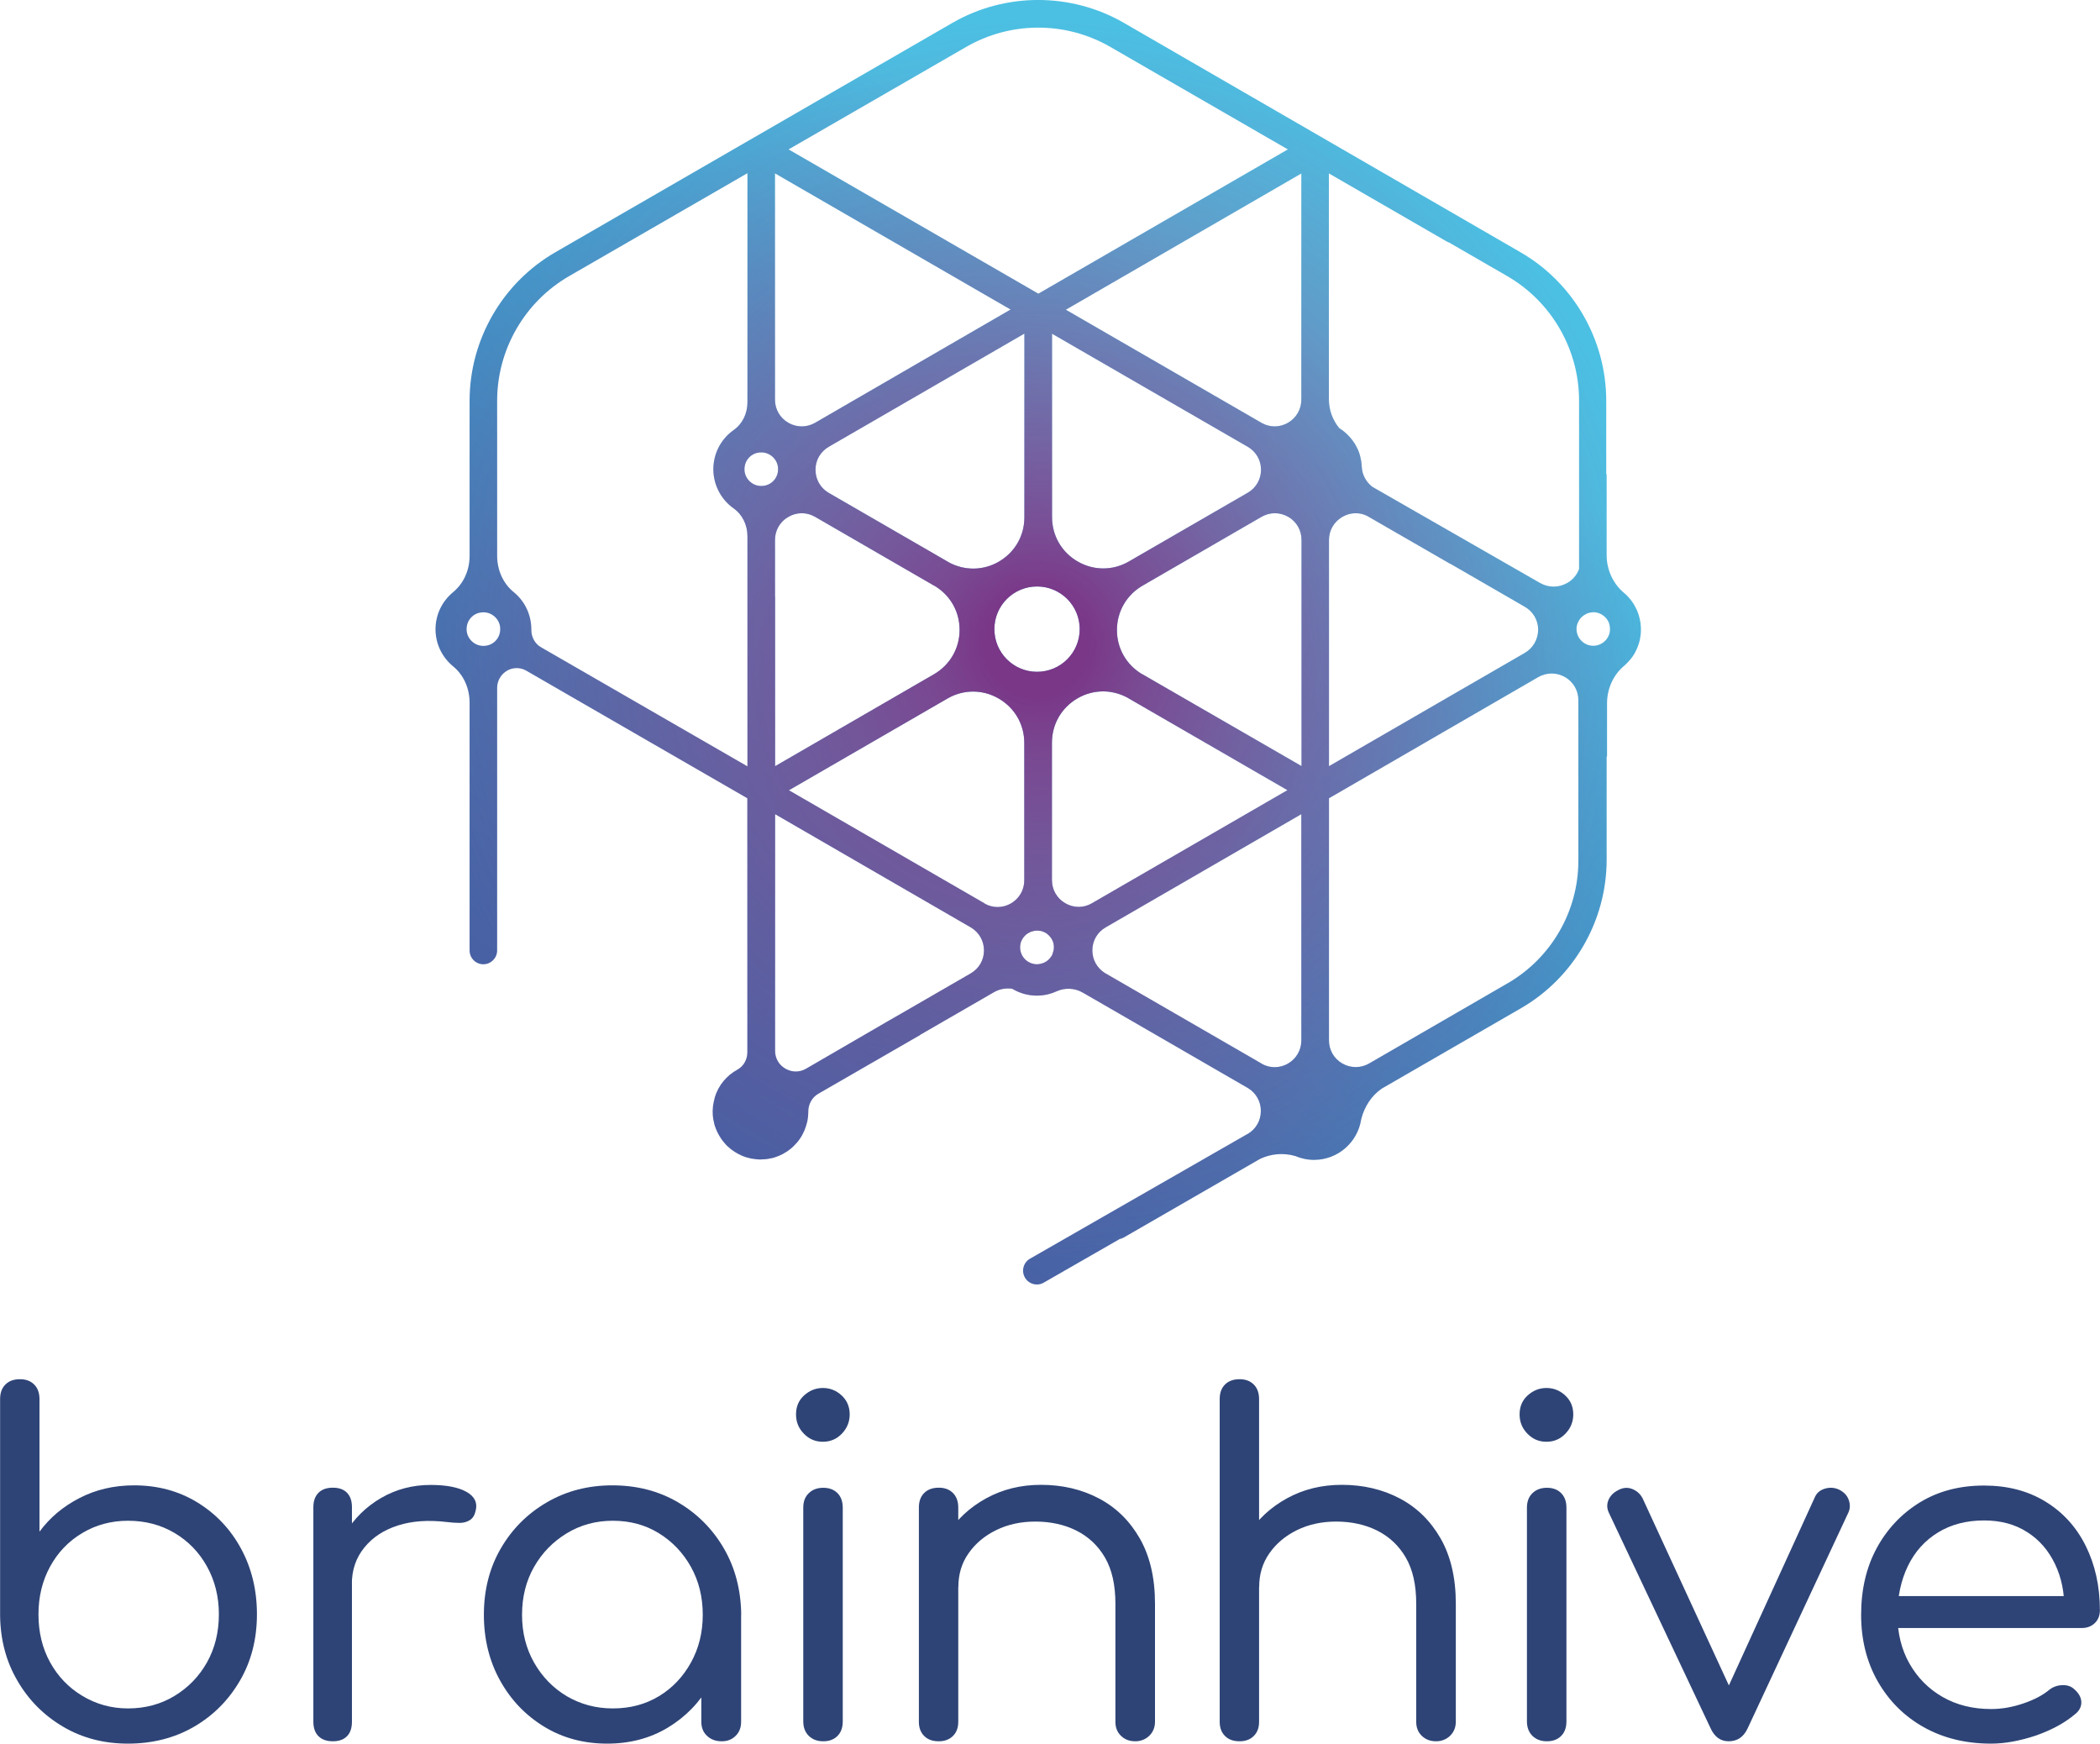 <?xml version="1.0" encoding="utf-8"?>
<!-- Generator: Adobe Illustrator 26.5.0, SVG Export Plug-In . SVG Version: 6.00 Build 0)  -->
<svg version="1.1" id="Laag_1" xmlns="http://www.w3.org/2000/svg" xmlns:xlink="http://www.w3.org/1999/xlink" x="0px" y="0px"
	 viewBox="0 0 205.8 170.86" style="enable-background:new 0 0 205.8 170.86;" xml:space="preserve">
<style type="text/css">
	.st0{fill:url(#SVGID_1_);}
	.st1{fill:url(#SVGID_00000117648497872709380310000018098747021994872253_);}
	.st2{fill:#2E4476;}
</style>
<g>
	<linearGradient id="SVGID_1_" gradientUnits="userSpaceOnUse" x1="65.7" y1="117.898" x2="123.033" y2="28.565">
		<stop  offset="0" style="stop-color:#485DA1"/>
		<stop  offset="0.121" style="stop-color:#4862A5"/>
		<stop  offset="0.306" style="stop-color:#4770AE"/>
		<stop  offset="0.53" style="stop-color:#4686BE"/>
		<stop  offset="0.784" style="stop-color:#47A4D2"/>
		<stop  offset="1" style="stop-color:#4BC0E3"/>
	</linearGradient>
	<path class="st0" d="M160.01,64.31c0.02-0.03,0.03-0.05,0.05-0.08c0.07-0.1,0.13-0.2,0.18-0.3c0.02-0.04,0.04-0.08,0.06-0.12
		c0.05-0.1,0.1-0.19,0.14-0.29c0.02-0.05,0.04-0.11,0.06-0.16c0.04-0.09,0.07-0.18,0.1-0.28c0.02-0.07,0.04-0.14,0.06-0.21
		c0.02-0.08,0.05-0.17,0.06-0.25c0.02-0.09,0.03-0.18,0.04-0.27c0.01-0.07,0.03-0.14,0.03-0.21c0.02-0.14,0.02-0.29,0.02-0.43
		c0-0.02,0-0.04,0-0.06c0,0,0,0,0,0c0,0,0,0,0,0c0-0.17-0.01-0.34-0.03-0.5c0-0.03-0.01-0.05-0.01-0.08
		c-0.02-0.14-0.04-0.28-0.07-0.41c-0.01-0.04-0.02-0.07-0.03-0.11c-0.03-0.12-0.06-0.24-0.1-0.36c-0.01-0.04-0.03-0.09-0.05-0.13
		c-0.04-0.11-0.08-0.22-0.13-0.32c-0.02-0.05-0.05-0.1-0.07-0.14c-0.05-0.1-0.1-0.19-0.15-0.29c-0.03-0.05-0.06-0.1-0.09-0.15
		c-0.06-0.09-0.12-0.18-0.18-0.26c-0.03-0.05-0.07-0.09-0.1-0.14c-0.07-0.09-0.14-0.17-0.22-0.25c-0.03-0.04-0.07-0.07-0.1-0.11
		c-0.09-0.1-0.19-0.19-0.3-0.28c-0.02-0.01-0.03-0.03-0.05-0.04c-0.79-0.67-1.33-1.58-1.56-2.6l0.01-0.04h-0.02
		c-0.07-0.33-0.11-0.68-0.11-1.03v-7.95h-0.04v-7.19c0-5.98-3.22-11.56-8.4-14.55L110.14,2.24c-5.18-2.99-11.62-2.99-16.8,0
		L54.42,24.72c-5.18,2.99-8.4,8.57-8.4,14.55v14.69h0v0.51c0,1.42-0.59,2.71-1.62,3.56c-1.09,0.9-1.72,2.22-1.72,3.63
		s0.63,2.73,1.72,3.63c1.03,0.84,1.62,2.14,1.62,3.56v0.65h0v23.64c0,0.75,0.61,1.35,1.35,1.35s1.35-0.61,1.35-1.35V69.49V67.4
		c0-0.69,0.37-1.33,0.97-1.68c0.58-0.34,1.31-0.34,1.89,0l21.66,12.5l0,15.83h0v9.07c0,0.72-0.38,1.37-0.98,1.7
		c-0.11,0.06-0.22,0.13-0.33,0.2c-0.02,0.01-0.04,0.03-0.06,0.04c-0.1,0.07-0.2,0.15-0.3,0.22c-0.01,0.01-0.03,0.02-0.04,0.03
		c-0.22,0.19-0.43,0.39-0.62,0.62c0,0,0,0-0.01,0.01c-0.09,0.11-0.17,0.22-0.25,0.33c-0.01,0.02-0.02,0.03-0.03,0.05
		c-0.08,0.12-0.16,0.25-0.23,0.38c-0.05,0.1-0.1,0.2-0.14,0.3c-0.02,0.03-0.03,0.07-0.05,0.1c-0.04,0.09-0.07,0.19-0.1,0.28
		c-0.02,0.05-0.04,0.1-0.05,0.15c-0.02,0.06-0.03,0.12-0.04,0.17c-0.05,0.19-0.09,0.39-0.12,0.59c0,0.04-0.01,0.07-0.02,0.11
		c-0.01,0.11-0.02,0.22-0.02,0.33c0,0.04-0.01,0.08-0.01,0.12c0,0.02,0,0.05,0,0.07c0,0.09,0.01,0.19,0.01,0.28
		c0,0.03,0,0.06,0,0.09c0.01,0.13,0.03,0.25,0.05,0.38c0,0.02,0,0.03,0.01,0.05c0.02,0.13,0.05,0.26,0.08,0.38
		c0,0.01,0.01,0.02,0.01,0.04c0.03,0.13,0.07,0.25,0.12,0.37c0.01,0.02,0.01,0.04,0.02,0.06c0.04,0.11,0.09,0.22,0.14,0.33
		c0.02,0.03,0.03,0.07,0.05,0.1c0.04,0.09,0.09,0.18,0.14,0.26c0.03,0.06,0.07,0.11,0.1,0.16c0.04,0.06,0.08,0.13,0.12,0.19
		c0.05,0.08,0.11,0.15,0.17,0.22c0.03,0.04,0.06,0.08,0.09,0.12c0.07,0.09,0.15,0.17,0.22,0.25c0.02,0.02,0.05,0.05,0.07,0.07
		c0.08,0.08,0.17,0.16,0.26,0.23c0.03,0.02,0.05,0.05,0.08,0.07c0.08,0.07,0.17,0.13,0.26,0.19c0.04,0.03,0.08,0.06,0.12,0.08
		c0.02,0.02,0.05,0.03,0.07,0.05c0.21,0.13,0.43,0.25,0.66,0.35c0.02,0.01,0.04,0.02,0.06,0.03c0.12,0.05,0.24,0.09,0.36,0.13
		c0.01,0,0.03,0.01,0.04,0.01c0.29,0.09,0.59,0.15,0.89,0.18c0.01,0,0.01,0,0.02,0c0.15,0.02,0.31,0.03,0.46,0.03
		c0.05,0,0.1-0.01,0.14-0.01c0.13,0,0.26-0.01,0.38-0.02c0.05-0.01,0.11-0.02,0.16-0.02c0.13-0.02,0.26-0.04,0.38-0.07
		c0.02-0.01,0.04-0.01,0.07-0.01c0.04-0.01,0.08-0.02,0.11-0.03c0.09-0.02,0.17-0.05,0.25-0.08c0.07-0.03,0.15-0.05,0.22-0.08
		c0.06-0.02,0.12-0.05,0.19-0.08c0.09-0.04,0.19-0.09,0.28-0.13c0.03-0.02,0.07-0.04,0.1-0.06c0.11-0.06,0.22-0.13,0.32-0.19
		c0.01-0.01,0.03-0.02,0.04-0.03c0.12-0.08,0.23-0.16,0.33-0.25c0.01,0,0.01-0.01,0.02-0.01c0.11-0.09,0.21-0.19,0.31-0.29
		c0.01-0.01,0.02-0.02,0.03-0.03c0.09-0.09,0.18-0.19,0.27-0.29c0.02-0.02,0.04-0.05,0.06-0.07c0.07-0.09,0.14-0.18,0.2-0.27
		c0.03-0.05,0.06-0.1,0.09-0.14c0.04-0.06,0.08-0.11,0.11-0.17c0.02-0.03,0.03-0.06,0.04-0.08c0.01-0.02,0.02-0.04,0.03-0.06
		c0.06-0.11,0.11-0.22,0.16-0.33c0.01-0.02,0.02-0.04,0.03-0.06c0.05-0.12,0.09-0.24,0.13-0.37c0.01-0.04,0.02-0.08,0.04-0.12
		c0.03-0.1,0.05-0.19,0.08-0.29c0.01-0.04,0.02-0.07,0.03-0.11c0.02-0.12,0.04-0.25,0.06-0.38c0.01-0.05,0.01-0.09,0.01-0.14
		c0.01-0.1,0.01-0.2,0.02-0.3c0-0.03,0-0.06,0-0.09c0-0.01,0-0.02,0-0.03c0-0.73,0.37-1.4,0.98-1.75l10-5.77l-0.01-0.01l7.22-4.17
		c0.55-0.32,1.18-0.43,1.8-0.34c0.68,0.41,1.46,0.65,2.3,0.67c0.03,0,0.05,0,0.08,0c0.01,0,0.02,0,0.04,0
		c0.69,0,1.33-0.15,1.92-0.42c0,0,0,0,0,0c0.83-0.37,1.78-0.33,2.56,0.12l2.67,1.54l13.47,7.79c0.02,0.01,0.05,0.02,0.07,0.04
		c0.78,0.48,1.25,1.3,1.25,2.23c0,0.94-0.48,1.79-1.3,2.26l-0.15,0.08l-21.17,12.14c-0.65,0.37-0.87,1.2-0.5,1.85
		c0.24,0.42,0.69,0.68,1.17,0.68c0.24,0,0.47-0.06,0.67-0.18l7.44-4.27c0.14-0.03,0.27-0.08,0.4-0.15l13.35-7.7
		c1.08-0.52,2.31-0.62,3.46-0.29c0.57,0.24,1.19,0.38,1.84,0.38c2.35,0,4.29-1.73,4.63-3.99c0.32-1.27,1.03-2.32,2.02-3l13.63-7.87
		c5.18-2.99,8.4-8.57,8.4-14.55V74.13h0.04v-5.22c0-1.43,0.61-2.77,1.68-3.67c0.21-0.18,0.4-0.38,0.57-0.58
		c0.01-0.01,0.02-0.02,0.03-0.04C159.86,64.52,159.94,64.41,160.01,64.31z M50.34,58.02c-1.03-0.84-1.62-2.14-1.62-3.56v-0.51V39.27
		c0-5.02,2.7-9.7,7.05-12.21l17.48-10.09l0,22.19c0,0.01,0,0.02,0,0.03v0.23c0,1.11-0.5,2.13-1.35,2.72
		c-1.25,0.88-1.99,2.31-1.99,3.84c0,1.52,0.74,2.96,1.99,3.84c0.84,0.59,1.35,1.61,1.35,2.72v0.36c0,0.01,0,0.02,0,0.03V75.1
		L53.01,63.42c-0.59-0.34-0.95-1-0.94-1.72l0-0.05C52.06,60.24,51.44,58.91,50.34,58.02z M47.38,60c0.44,0,0.84,0.17,1.16,0.48
		c0.41,0.41,0.57,0.97,0.44,1.55c-0.13,0.6-0.62,1.09-1.22,1.22h0c-0.57,0.13-1.14-0.03-1.55-0.44c-0.41-0.41-0.57-0.97-0.44-1.55
		c0.13-0.6,0.62-1.09,1.22-1.22C47.12,60.02,47.25,60,47.38,60z M103.15,93.49c-0.04,0.09-0.08,0.17-0.14,0.25
		c-0.01,0.01-0.02,0.03-0.03,0.04c-0.11,0.16-0.25,0.3-0.42,0.42c-0.01,0.01-0.02,0.01-0.03,0.02c-0.08,0.05-0.16,0.09-0.24,0.13
		c-0.01,0-0.02,0.01-0.03,0.01c-0.08,0.03-0.17,0.06-0.26,0.08c-0.03,0.01-0.06,0.01-0.09,0.02c-0.09,0.02-0.19,0.03-0.29,0.03
		c0,0,0,0,0,0c-0.11,0-0.21-0.01-0.31-0.03c-0.01,0-0.02,0-0.03-0.01c-0.1-0.02-0.19-0.05-0.29-0.09c-0.01,0-0.02-0.01-0.03-0.01
		c-0.08-0.04-0.16-0.08-0.24-0.13c-0.01-0.01-0.02-0.01-0.03-0.02c-0.43-0.3-0.72-0.79-0.72-1.36c0-0.11,0.01-0.22,0.03-0.33
		c0,0,0,0,0,0c0.02-0.1,0.05-0.2,0.09-0.3c0-0.01,0-0.01,0.01-0.02c0.04-0.09,0.09-0.18,0.14-0.26c0.01-0.01,0.01-0.02,0.02-0.02
		c0.12-0.17,0.26-0.31,0.43-0.43c0.01,0,0.01-0.01,0.02-0.01c0.08-0.05,0.17-0.1,0.26-0.14c0.01,0,0.01-0.01,0.02-0.01
		c0.08-0.04,0.17-0.06,0.27-0.08c0.03-0.01,0.06-0.01,0.08-0.02c0.09-0.02,0.19-0.03,0.29-0.03c0.11,0,0.22,0.01,0.33,0.03
		c0.01,0,0.01,0,0.02,0c0.1,0.02,0.19,0.05,0.28,0.09c0.03,0.01,0.06,0.03,0.09,0.04c0.06,0.03,0.13,0.06,0.19,0.1
		c0.03,0.02,0.05,0.04,0.08,0.06c0.31,0.24,0.54,0.58,0.63,0.97c0,0,0,0.01,0,0.01c0.02,0.11,0.03,0.21,0.03,0.33
		c0,0.11-0.01,0.22-0.03,0.32c0,0.01,0,0.01-0.01,0.02c-0.02,0.09-0.05,0.18-0.08,0.27C103.15,93.46,103.15,93.47,103.15,93.49z
		 M75.95,16.99l23.09,13.34L79.88,41.43c-0.82,0.47-1.8,0.47-2.62,0c-0.81-0.47-1.3-1.3-1.31-2.23v-8.42h0L75.95,16.99z
		 M154.63,61.01c0.04-0.09,0.09-0.18,0.14-0.26c0.01-0.01,0.01-0.02,0.02-0.03c0.11-0.16,0.25-0.3,0.42-0.42
		c0.02-0.01,0.03-0.02,0.05-0.03c0.07-0.04,0.14-0.08,0.21-0.12c0.02-0.01,0.04-0.02,0.05-0.03c0.08-0.03,0.17-0.06,0.25-0.08
		c0.04-0.01,0.08-0.01,0.12-0.02c0.05-0.01,0.1-0.01,0.15-0.02c0.03,0,0.07-0.01,0.1-0.01c0.44,0,0.84,0.17,1.16,0.48
		c0.02,0.02,0.04,0.05,0.07,0.07c0.03,0.04,0.07,0.08,0.1,0.12c0.02,0.03,0.04,0.06,0.06,0.09c0.05,0.07,0.09,0.15,0.12,0.23
		c0,0.01,0,0.01,0.01,0.02c0.04,0.09,0.06,0.17,0.08,0.27c0,0.02,0.01,0.04,0.01,0.06c0.02,0.1,0.03,0.19,0.03,0.29
		c0,0.01,0,0.03,0,0.04c0,0.1-0.01,0.2-0.03,0.3c0,0,0,0.01,0,0.01c-0.15,0.75-0.82,1.31-1.61,1.31c-0.79,0-1.45-0.56-1.61-1.31
		c0-0.01,0-0.01,0-0.02c-0.02-0.1-0.03-0.2-0.03-0.31c0-0.02,0-0.03,0-0.05c0-0.09,0.01-0.18,0.03-0.27c0-0.01,0-0.03,0.01-0.04
		C154.56,61.2,154.59,61.1,154.63,61.01C154.63,61.01,154.63,61.01,154.63,61.01z M111.99,66.09c-0.03-0.02-0.07-0.04-0.1-0.05
		c-1.52-0.92-2.43-2.51-2.43-4.3c0-1.81,0.94-3.44,2.51-4.35l11.65-6.74c0.4-0.23,0.86-0.36,1.31-0.36c0.45,0,0.9,0.12,1.31,0.35
		c0.82,0.47,1.31,1.32,1.31,2.27v22.16L111.99,66.09z M101.63,57.47c2.31,0,4.18,1.87,4.18,4.18c0,2.31-1.87,4.18-4.18,4.18
		c-2.31,0-4.18-1.87-4.18-4.18C97.45,59.34,99.32,57.47,101.63,57.47z M123.58,46.03c0,0.94-0.49,1.79-1.31,2.26l-11.64,6.73
		c-1.57,0.91-3.45,0.91-5.02,0c-1.57-0.91-2.51-2.53-2.51-4.35V32.7l19.16,11.07c0.02,0.01,0.04,0.02,0.07,0.04
		C123.11,44.29,123.58,45.11,123.58,46.03z M81.22,43.78l19.17-11.09v17.99v0.01c0,1.82-0.94,3.44-2.51,4.35
		c-1.54,0.89-3.37,0.9-4.92,0.05c-0.03-0.02-0.05-0.03-0.08-0.05l-11.64-6.73c-0.02-0.01-0.05-0.02-0.07-0.04
		c-0.78-0.48-1.25-1.3-1.25-2.23C79.91,45.1,80.4,44.26,81.22,43.78z M104.4,88.51c-0.82-0.47-1.31-1.32-1.31-2.27V72.79v-0.01
		c0-1.82,0.94-3.44,2.51-4.35c0.77-0.45,1.64-0.68,2.51-0.68c0.83,0,1.66,0.22,2.41,0.63c0.03,0.02,0.05,0.03,0.08,0.05l15.57,9
		l-19.16,11.08C106.2,88.99,105.22,88.99,104.4,88.51z M149.41,63.99l-19.17,11.09V52.92v0c0-0.95,0.49-1.79,1.31-2.27
		c0.4-0.23,0.85-0.36,1.31-0.36c0.38,0,0.76,0.09,1.11,0.26l8.15,4.7l0.01-0.01l7.3,4.22c0.82,0.47,1.31,1.32,1.31,2.26
		C150.72,62.68,150.23,63.52,149.41,63.99z M96.48,88.52L77.31,77.44l15.54-8.99c1.57-0.91,3.45-0.91,5.02,0
		c1.57,0.91,2.51,2.53,2.51,4.35v13.46v0c0,0.95-0.49,1.79-1.31,2.27c-0.8,0.46-1.75,0.47-2.55,0.03
		C96.51,88.54,96.5,88.53,96.48,88.52z M130.24,101.94V78.22l20.51-11.87c0.82-0.47,1.8-0.47,2.62,0c0.82,0.47,1.31,1.32,1.31,2.27
		v15.74c0,4.92-2.65,9.51-6.91,11.98l-13.6,7.87c-0.82,0.47-1.8,0.47-2.62,0C130.73,103.74,130.24,102.89,130.24,101.94z
		 M74.61,44.33c0.44,0,0.84,0.17,1.16,0.48c0.41,0.41,0.57,0.97,0.44,1.55c-0.13,0.6-0.62,1.09-1.22,1.22
		c-0.57,0.13-1.14-0.03-1.55-0.44c-0.41-0.41-0.57-0.97-0.44-1.55c0.13-0.6,0.62-1.09,1.22-1.22
		C74.35,44.34,74.48,44.33,74.61,44.33z M75.95,58.45L75.95,58.45l0-5.57c0.01-0.93,0.5-1.77,1.31-2.23
		c0.4-0.23,0.85-0.36,1.31-0.36c0.43,0,0.86,0.11,1.24,0.32c0.02,0.01,0.04,0.02,0.06,0.03l11.64,6.73c0.03,0.02,0.07,0.04,0.1,0.05
		c1.52,0.92,2.43,2.51,2.43,4.3c0,1.81-0.94,3.44-2.51,4.35l-15.57,9.01V58.45z M127.53,27.22v11.94c0,0.95-0.49,1.79-1.31,2.27
		c-0.8,0.46-1.75,0.47-2.55,0.03c-0.02-0.01-0.03-0.02-0.05-0.03l-19.17-11.08l23.08-13.35V27.22z M123.62,104.21l-15.35-8.87
		c-0.76-0.48-1.22-1.3-1.22-2.21c0-0.95,0.49-1.79,1.31-2.26l19.17-11.09v22.17v0c0,0.95-0.49,1.79-1.31,2.27
		c-0.8,0.46-1.74,0.47-2.55,0.03C123.66,104.23,123.64,104.22,123.62,104.21z M154.76,55.71l-0.02,0.06
		c-0.21,0.58-0.61,1.05-1.16,1.36c-0.83,0.47-1.82,0.47-2.65,0l-16.45-9.43c-0.61-0.48-0.99-1.19-1.02-1.92
		c0-0.03-0.01-0.05-0.01-0.08c-0.01-0.15-0.02-0.29-0.04-0.44c-0.01-0.04-0.01-0.08-0.02-0.12c-0.03-0.17-0.07-0.34-0.11-0.5
		c0-0.01-0.01-0.02-0.01-0.04c-0.05-0.18-0.12-0.36-0.19-0.53c-0.01-0.03-0.03-0.07-0.05-0.1c-0.06-0.12-0.12-0.25-0.19-0.36
		c-0.02-0.03-0.03-0.06-0.04-0.09c-0.02-0.03-0.04-0.07-0.08-0.11c-0.38-0.59-0.89-1.09-1.48-1.46c-0.65-0.8-1.01-1.78-1.01-2.82
		V27.22h0V16.99l11.54,6.67c0.08,0.05,0.17,0.08,0.25,0.11l5.68,3.28c4.35,2.51,7.05,7.19,7.05,12.21V55.71z M101.76,28.78
		L77.28,14.64L94.7,4.59c4.35-2.51,9.75-2.51,14.1,0l17.41,10.05L101.76,28.78z M95.11,90.86c0.02,0.01,0.04,0.02,0.07,0.04
		c0.78,0.48,1.25,1.31,1.25,2.23c0,0.95-0.49,1.79-1.31,2.26l-6.75,3.9l-1.36,0.78l0,0L79,104.72c-0.63,0.37-1.39,0.37-2.03,0
		c-0.63-0.36-1.01-1.01-1.01-1.74v-8.93h0l0-14.27L95.11,90.86z"/>
	
		<radialGradient id="SVGID_00000071540877311586590540000002969492351024458668_" cx="101.762" cy="62.913" r="61.026" gradientUnits="userSpaceOnUse">
		<stop  offset="0.078" style="stop-color:#872078;stop-opacity:0.8"/>
		<stop  offset="0.08" style="stop-color:#872078;stop-opacity:0.799"/>
		<stop  offset="0.186" style="stop-color:#8E2F7F;stop-opacity:0.707"/>
		<stop  offset="0.317" style="stop-color:#933883;stop-opacity:0.593"/>
		<stop  offset="0.501" style="stop-color:#963E86;stop-opacity:0.433"/>
		<stop  offset="1" style="stop-color:#973F87;stop-opacity:0"/>
	</radialGradient>
	<path style="fill:url(#SVGID_00000071540877311586590540000002969492351024458668_);" d="M160.01,64.31
		c0.02-0.03,0.03-0.05,0.05-0.08c0.07-0.1,0.13-0.2,0.18-0.3c0.02-0.04,0.04-0.08,0.06-0.12c0.05-0.1,0.1-0.19,0.14-0.29
		c0.02-0.05,0.04-0.11,0.06-0.16c0.04-0.09,0.07-0.18,0.1-0.28c0.02-0.07,0.04-0.14,0.06-0.21c0.02-0.08,0.05-0.17,0.06-0.25
		c0.02-0.09,0.03-0.18,0.04-0.27c0.01-0.07,0.03-0.14,0.03-0.21c0.02-0.14,0.02-0.29,0.02-0.43c0-0.02,0-0.04,0-0.06c0,0,0,0,0,0
		c0,0,0,0,0,0c0-0.17-0.01-0.34-0.03-0.5c0-0.03-0.01-0.05-0.01-0.08c-0.02-0.14-0.04-0.28-0.07-0.41
		c-0.01-0.04-0.02-0.07-0.03-0.11c-0.03-0.12-0.06-0.24-0.1-0.36c-0.01-0.04-0.03-0.09-0.05-0.13c-0.04-0.11-0.08-0.22-0.13-0.32
		c-0.02-0.05-0.05-0.1-0.07-0.14c-0.05-0.1-0.1-0.19-0.15-0.29c-0.03-0.05-0.06-0.1-0.09-0.15c-0.06-0.09-0.12-0.18-0.18-0.26
		c-0.03-0.05-0.07-0.09-0.1-0.14c-0.07-0.09-0.14-0.17-0.22-0.25c-0.03-0.04-0.07-0.07-0.1-0.11c-0.09-0.1-0.19-0.19-0.3-0.28
		c-0.02-0.01-0.03-0.03-0.05-0.04c-0.79-0.67-1.33-1.58-1.56-2.6l0.01-0.04h-0.02c-0.07-0.33-0.11-0.68-0.11-1.03v-7.95h-0.04v-7.19
		c0-5.98-3.22-11.56-8.4-14.55L110.14,2.24c-5.18-2.99-11.62-2.99-16.8,0L54.42,24.72c-5.18,2.99-8.4,8.57-8.4,14.55v14.69h0v0.51
		c0,1.42-0.59,2.71-1.62,3.56c-1.09,0.9-1.72,2.22-1.72,3.63s0.63,2.73,1.72,3.63c1.03,0.84,1.62,2.14,1.62,3.56v0.65h0v23.64
		c0,0.75,0.61,1.35,1.35,1.35s1.35-0.61,1.35-1.35V69.49V67.4c0-0.69,0.37-1.33,0.97-1.68c0.58-0.34,1.31-0.34,1.89,0l21.66,12.5
		l0,15.83h0v9.07c0,0.72-0.38,1.37-0.98,1.7c-0.11,0.06-0.22,0.13-0.33,0.2c-0.02,0.01-0.04,0.03-0.06,0.04
		c-0.1,0.07-0.2,0.15-0.3,0.22c-0.01,0.01-0.03,0.02-0.04,0.03c-0.22,0.19-0.43,0.39-0.62,0.62c0,0,0,0-0.01,0.01
		c-0.09,0.11-0.17,0.22-0.25,0.33c-0.01,0.02-0.02,0.03-0.03,0.05c-0.08,0.12-0.16,0.25-0.23,0.38c-0.05,0.1-0.1,0.2-0.14,0.3
		c-0.02,0.03-0.03,0.07-0.05,0.1c-0.04,0.09-0.07,0.19-0.1,0.28c-0.02,0.05-0.04,0.1-0.05,0.15c-0.02,0.06-0.03,0.12-0.04,0.17
		c-0.05,0.19-0.09,0.39-0.12,0.59c0,0.04-0.01,0.07-0.02,0.11c-0.01,0.11-0.02,0.22-0.02,0.33c0,0.04-0.01,0.08-0.01,0.12
		c0,0.02,0,0.05,0,0.07c0,0.09,0.01,0.19,0.01,0.28c0,0.03,0,0.06,0,0.09c0.01,0.13,0.03,0.25,0.05,0.38c0,0.02,0,0.03,0.01,0.05
		c0.02,0.13,0.05,0.26,0.08,0.38c0,0.01,0.01,0.02,0.01,0.04c0.03,0.13,0.07,0.25,0.12,0.37c0.01,0.02,0.01,0.04,0.02,0.06
		c0.04,0.11,0.09,0.22,0.14,0.33c0.02,0.03,0.03,0.07,0.05,0.1c0.04,0.09,0.09,0.18,0.14,0.26c0.03,0.06,0.07,0.11,0.1,0.16
		c0.04,0.06,0.08,0.13,0.12,0.19c0.05,0.08,0.11,0.15,0.17,0.22c0.03,0.04,0.06,0.08,0.09,0.12c0.07,0.09,0.15,0.17,0.22,0.25
		c0.02,0.02,0.05,0.05,0.07,0.07c0.08,0.08,0.17,0.16,0.26,0.23c0.03,0.02,0.05,0.05,0.08,0.07c0.08,0.07,0.17,0.13,0.26,0.19
		c0.04,0.03,0.08,0.06,0.12,0.08c0.02,0.02,0.05,0.03,0.07,0.05c0.21,0.13,0.43,0.25,0.66,0.35c0.02,0.01,0.04,0.02,0.06,0.03
		c0.12,0.05,0.24,0.09,0.36,0.13c0.01,0,0.03,0.01,0.04,0.01c0.29,0.09,0.59,0.15,0.89,0.18c0.01,0,0.01,0,0.02,0
		c0.15,0.02,0.31,0.03,0.46,0.03c0.05,0,0.1-0.01,0.14-0.01c0.13,0,0.26-0.01,0.38-0.02c0.05-0.01,0.11-0.02,0.16-0.02
		c0.13-0.02,0.26-0.04,0.38-0.07c0.02-0.01,0.04-0.01,0.07-0.01c0.04-0.01,0.08-0.02,0.11-0.03c0.09-0.02,0.17-0.05,0.25-0.08
		c0.07-0.03,0.15-0.05,0.22-0.08c0.06-0.02,0.12-0.05,0.19-0.08c0.09-0.04,0.19-0.09,0.28-0.13c0.03-0.02,0.07-0.04,0.1-0.06
		c0.11-0.06,0.22-0.13,0.32-0.19c0.01-0.01,0.03-0.02,0.04-0.03c0.12-0.08,0.23-0.16,0.33-0.25c0.01,0,0.01-0.01,0.02-0.01
		c0.11-0.09,0.21-0.19,0.31-0.29c0.01-0.01,0.02-0.02,0.03-0.03c0.09-0.09,0.18-0.19,0.27-0.29c0.02-0.02,0.04-0.05,0.06-0.07
		c0.07-0.09,0.14-0.18,0.2-0.27c0.03-0.05,0.06-0.1,0.09-0.14c0.04-0.06,0.08-0.11,0.11-0.17c0.02-0.03,0.03-0.06,0.04-0.08
		c0.01-0.02,0.02-0.04,0.03-0.06c0.06-0.11,0.11-0.22,0.16-0.33c0.01-0.02,0.02-0.04,0.03-0.06c0.05-0.12,0.09-0.24,0.13-0.37
		c0.01-0.04,0.02-0.08,0.04-0.12c0.03-0.1,0.05-0.19,0.08-0.29c0.01-0.04,0.02-0.07,0.03-0.11c0.02-0.12,0.04-0.25,0.06-0.38
		c0.01-0.05,0.01-0.09,0.01-0.14c0.01-0.1,0.01-0.2,0.02-0.3c0-0.03,0-0.06,0-0.09c0-0.01,0-0.02,0-0.03c0-0.73,0.37-1.4,0.98-1.75
		l10-5.77l-0.01-0.01l7.22-4.17c0.55-0.32,1.18-0.43,1.8-0.34c0.68,0.41,1.46,0.65,2.3,0.67c0.03,0,0.05,0,0.08,0
		c0.01,0,0.02,0,0.04,0c0.69,0,1.33-0.15,1.92-0.42c0,0,0,0,0,0c0.83-0.37,1.78-0.33,2.56,0.12l2.67,1.54l13.47,7.79
		c0.02,0.01,0.05,0.02,0.07,0.04c0.78,0.48,1.25,1.3,1.25,2.23c0,0.94-0.48,1.79-1.3,2.26l-0.15,0.08l-21.17,12.14
		c-0.65,0.37-0.87,1.2-0.5,1.85c0.24,0.42,0.69,0.68,1.17,0.68c0.24,0,0.47-0.06,0.67-0.18l7.44-4.27c0.14-0.03,0.27-0.08,0.4-0.15
		l13.35-7.7c1.08-0.52,2.31-0.62,3.46-0.29c0.57,0.24,1.19,0.38,1.84,0.38c2.35,0,4.29-1.73,4.63-3.99c0.32-1.27,1.03-2.32,2.02-3
		l13.63-7.87c5.18-2.99,8.4-8.57,8.4-14.55V74.13h0.04v-5.22c0-1.43,0.61-2.77,1.68-3.67c0.21-0.18,0.4-0.38,0.57-0.58
		c0.01-0.01,0.02-0.02,0.03-0.04C159.86,64.52,159.94,64.41,160.01,64.31z M50.34,58.02c-1.03-0.84-1.62-2.14-1.62-3.56v-0.51V39.27
		c0-5.02,2.7-9.7,7.05-12.21l17.48-10.09l0,22.19c0,0.01,0,0.02,0,0.03v0.23c0,1.11-0.5,2.13-1.35,2.72
		c-1.25,0.88-1.99,2.31-1.99,3.84c0,1.52,0.74,2.96,1.99,3.84c0.84,0.59,1.35,1.61,1.35,2.72v0.36c0,0.01,0,0.02,0,0.03V75.1
		L53.01,63.42c-0.59-0.34-0.95-1-0.94-1.72l0-0.05C52.06,60.24,51.44,58.91,50.34,58.02z M47.38,60c0.44,0,0.84,0.17,1.16,0.48
		c0.41,0.41,0.57,0.97,0.44,1.55c-0.13,0.6-0.62,1.09-1.22,1.22h0c-0.57,0.13-1.14-0.03-1.55-0.44c-0.41-0.41-0.57-0.97-0.44-1.55
		c0.13-0.6,0.62-1.09,1.22-1.22C47.12,60.02,47.25,60,47.38,60z M103.15,93.49c-0.04,0.09-0.08,0.17-0.14,0.25
		c-0.01,0.01-0.02,0.03-0.03,0.04c-0.11,0.16-0.25,0.3-0.42,0.42c-0.01,0.01-0.02,0.01-0.03,0.02c-0.08,0.05-0.16,0.09-0.24,0.13
		c-0.01,0-0.02,0.01-0.03,0.01c-0.08,0.03-0.17,0.06-0.26,0.08c-0.03,0.01-0.06,0.01-0.09,0.02c-0.09,0.02-0.19,0.03-0.29,0.03
		c0,0,0,0,0,0c-0.11,0-0.21-0.01-0.31-0.03c-0.01,0-0.02,0-0.03-0.01c-0.1-0.02-0.19-0.05-0.29-0.09c-0.01,0-0.02-0.01-0.03-0.01
		c-0.08-0.04-0.16-0.08-0.24-0.13c-0.01-0.01-0.02-0.01-0.03-0.02c-0.43-0.3-0.72-0.79-0.72-1.36c0-0.11,0.01-0.22,0.03-0.33
		c0,0,0,0,0,0c0.02-0.1,0.05-0.2,0.09-0.3c0-0.01,0-0.01,0.01-0.02c0.04-0.09,0.09-0.18,0.14-0.26c0.01-0.01,0.01-0.02,0.02-0.02
		c0.12-0.17,0.26-0.31,0.43-0.43c0.01,0,0.01-0.01,0.02-0.01c0.08-0.05,0.17-0.1,0.26-0.14c0.01,0,0.01-0.01,0.02-0.01
		c0.08-0.04,0.17-0.06,0.27-0.08c0.03-0.01,0.06-0.01,0.08-0.02c0.09-0.02,0.19-0.03,0.29-0.03c0.11,0,0.22,0.01,0.33,0.03
		c0.01,0,0.01,0,0.02,0c0.1,0.02,0.19,0.05,0.28,0.09c0.03,0.01,0.06,0.03,0.09,0.04c0.06,0.03,0.13,0.06,0.19,0.1
		c0.03,0.02,0.05,0.04,0.08,0.06c0.31,0.24,0.54,0.58,0.63,0.97c0,0,0,0.01,0,0.01c0.02,0.11,0.03,0.21,0.03,0.33
		c0,0.11-0.01,0.22-0.03,0.32c0,0.01,0,0.01-0.01,0.02c-0.02,0.09-0.05,0.18-0.08,0.27C103.15,93.46,103.15,93.47,103.15,93.49z
		 M75.95,16.99l23.09,13.34L79.88,41.43c-0.82,0.47-1.8,0.47-2.62,0c-0.81-0.47-1.3-1.3-1.31-2.23v-8.42h0L75.95,16.99z
		 M154.63,61.01c0.04-0.09,0.09-0.18,0.14-0.26c0.01-0.01,0.01-0.02,0.02-0.03c0.11-0.16,0.25-0.3,0.42-0.42
		c0.02-0.01,0.03-0.02,0.05-0.03c0.07-0.04,0.14-0.08,0.21-0.12c0.02-0.01,0.04-0.02,0.05-0.03c0.08-0.03,0.17-0.06,0.25-0.08
		c0.04-0.01,0.08-0.01,0.12-0.02c0.05-0.01,0.1-0.01,0.15-0.02c0.03,0,0.07-0.01,0.1-0.01c0.44,0,0.84,0.17,1.16,0.48
		c0.02,0.02,0.04,0.05,0.07,0.07c0.03,0.04,0.07,0.08,0.1,0.12c0.02,0.03,0.04,0.06,0.06,0.09c0.05,0.07,0.09,0.15,0.12,0.23
		c0,0.01,0,0.01,0.01,0.02c0.04,0.09,0.06,0.17,0.08,0.27c0,0.02,0.01,0.04,0.01,0.06c0.02,0.1,0.03,0.19,0.03,0.29
		c0,0.01,0,0.03,0,0.04c0,0.1-0.01,0.2-0.03,0.3c0,0,0,0.01,0,0.01c-0.15,0.75-0.82,1.31-1.61,1.31c-0.79,0-1.45-0.56-1.61-1.31
		c0-0.01,0-0.01,0-0.02c-0.02-0.1-0.03-0.2-0.03-0.31c0-0.02,0-0.03,0-0.05c0-0.09,0.01-0.18,0.03-0.27c0-0.01,0-0.03,0.01-0.04
		C154.56,61.2,154.59,61.1,154.63,61.01C154.63,61.01,154.63,61.01,154.63,61.01z M111.99,66.09c-0.03-0.02-0.07-0.04-0.1-0.05
		c-1.52-0.92-2.43-2.51-2.43-4.3c0-1.81,0.94-3.44,2.51-4.35l11.65-6.74c0.4-0.23,0.86-0.36,1.31-0.36c0.45,0,0.9,0.12,1.31,0.35
		c0.82,0.47,1.31,1.32,1.31,2.27v22.16L111.99,66.09z M101.63,57.47c2.31,0,4.18,1.87,4.18,4.18c0,2.31-1.87,4.18-4.18,4.18
		c-2.31,0-4.18-1.87-4.18-4.18C97.45,59.34,99.32,57.47,101.63,57.47z M123.58,46.03c0,0.94-0.49,1.79-1.31,2.26l-11.64,6.73
		c-1.57,0.91-3.45,0.91-5.02,0c-1.57-0.91-2.51-2.53-2.51-4.35V32.7l19.16,11.07c0.02,0.01,0.04,0.02,0.07,0.04
		C123.11,44.29,123.58,45.11,123.58,46.03z M81.22,43.78l19.17-11.09v17.99v0.01c0,1.82-0.94,3.44-2.51,4.35
		c-1.54,0.89-3.37,0.9-4.92,0.05c-0.03-0.02-0.05-0.03-0.08-0.05l-11.64-6.73c-0.02-0.01-0.05-0.02-0.07-0.04
		c-0.78-0.48-1.25-1.3-1.25-2.23C79.91,45.1,80.4,44.26,81.22,43.78z M104.4,88.51c-0.82-0.47-1.31-1.32-1.31-2.27V72.79v-0.01
		c0-1.82,0.94-3.44,2.51-4.35c0.77-0.45,1.64-0.68,2.51-0.68c0.83,0,1.66,0.22,2.41,0.63c0.03,0.02,0.05,0.03,0.08,0.05l15.57,9
		l-19.16,11.08C106.2,88.99,105.22,88.99,104.4,88.51z M149.41,63.99l-19.17,11.09V52.92v0c0-0.95,0.49-1.79,1.31-2.27
		c0.4-0.23,0.85-0.36,1.31-0.36c0.38,0,0.76,0.09,1.11,0.26l8.15,4.7l0.01-0.01l7.3,4.22c0.82,0.47,1.31,1.32,1.31,2.26
		C150.72,62.68,150.23,63.52,149.41,63.99z M96.48,88.52L77.31,77.44l15.54-8.99c1.57-0.91,3.45-0.91,5.02,0
		c1.57,0.91,2.51,2.53,2.51,4.35v13.46v0c0,0.95-0.49,1.79-1.31,2.27c-0.8,0.46-1.75,0.47-2.55,0.03
		C96.51,88.54,96.5,88.53,96.48,88.52z M130.24,101.94V78.22l20.51-11.87c0.82-0.47,1.8-0.47,2.62,0c0.82,0.47,1.31,1.32,1.31,2.27
		v15.74c0,4.92-2.65,9.51-6.91,11.98l-13.6,7.87c-0.82,0.47-1.8,0.47-2.62,0C130.73,103.74,130.24,102.89,130.24,101.94z
		 M74.61,44.33c0.44,0,0.84,0.17,1.16,0.48c0.41,0.41,0.57,0.97,0.44,1.55c-0.13,0.6-0.62,1.09-1.22,1.22
		c-0.57,0.13-1.14-0.03-1.55-0.44c-0.41-0.41-0.57-0.97-0.44-1.55c0.13-0.6,0.62-1.09,1.22-1.22
		C74.35,44.34,74.48,44.33,74.61,44.33z M75.95,58.45L75.95,58.45l0-5.57c0.01-0.93,0.5-1.77,1.31-2.23
		c0.4-0.23,0.85-0.36,1.31-0.36c0.43,0,0.86,0.11,1.24,0.32c0.02,0.01,0.04,0.02,0.06,0.03l11.64,6.73c0.03,0.02,0.07,0.04,0.1,0.05
		c1.52,0.92,2.43,2.51,2.43,4.3c0,1.81-0.94,3.44-2.51,4.35l-15.57,9.01V58.45z M127.53,27.22v11.94c0,0.95-0.49,1.79-1.31,2.27
		c-0.8,0.46-1.75,0.47-2.55,0.03c-0.02-0.01-0.03-0.02-0.05-0.03l-19.17-11.08l23.08-13.35V27.22z M123.62,104.21l-15.35-8.87
		c-0.76-0.48-1.22-1.3-1.22-2.21c0-0.95,0.49-1.79,1.31-2.26l19.17-11.09v22.17v0c0,0.95-0.49,1.79-1.31,2.27
		c-0.8,0.46-1.74,0.47-2.55,0.03C123.66,104.23,123.64,104.22,123.62,104.21z M154.76,55.71l-0.02,0.06
		c-0.21,0.58-0.61,1.05-1.16,1.36c-0.83,0.47-1.82,0.47-2.65,0l-16.45-9.43c-0.61-0.48-0.99-1.19-1.02-1.92
		c0-0.03-0.01-0.05-0.01-0.08c-0.01-0.15-0.02-0.29-0.04-0.44c-0.01-0.04-0.01-0.08-0.02-0.12c-0.03-0.17-0.07-0.34-0.11-0.5
		c0-0.01-0.01-0.02-0.01-0.04c-0.05-0.18-0.12-0.36-0.19-0.53c-0.01-0.03-0.03-0.07-0.05-0.1c-0.06-0.12-0.12-0.25-0.19-0.36
		c-0.02-0.03-0.03-0.06-0.04-0.09c-0.02-0.03-0.04-0.07-0.08-0.11c-0.38-0.59-0.89-1.09-1.48-1.46c-0.65-0.8-1.01-1.78-1.01-2.82
		V27.22h0V16.99l11.54,6.67c0.08,0.05,0.17,0.08,0.25,0.11l5.68,3.28c4.35,2.51,7.05,7.19,7.05,12.21V55.71z M101.76,28.78
		L77.28,14.64L94.7,4.59c4.35-2.51,9.75-2.51,14.1,0l17.41,10.05L101.76,28.78z M95.11,90.86c0.02,0.01,0.04,0.02,0.07,0.04
		c0.78,0.48,1.25,1.31,1.25,2.23c0,0.95-0.49,1.79-1.31,2.26l-6.75,3.9l-1.36,0.78l0,0L79,104.72c-0.63,0.37-1.39,0.37-2.03,0
		c-0.63-0.36-1.01-1.01-1.01-1.74v-8.93h0l0-14.27L95.11,90.86z"/>
</g>
<g>
	<path class="st2" d="M12.54,170.86c-2.36,0-4.48-0.55-6.36-1.66s-3.37-2.6-4.47-4.5c-1.11-1.89-1.67-4.02-1.7-6.38V137.1
		c0-0.61,0.17-1.08,0.52-1.43c0.35-0.35,0.82-0.52,1.43-0.52c0.58,0,1.04,0.17,1.39,0.52c0.35,0.35,0.52,0.83,0.52,1.43v12.99
		c1-1.36,2.3-2.46,3.91-3.29c1.6-0.83,3.39-1.25,5.36-1.25c2.3,0,4.36,0.55,6.18,1.66s3.25,2.61,4.29,4.52
		c1.04,1.91,1.57,4.06,1.57,6.45c0,2.42-0.55,4.59-1.66,6.5s-2.61,3.42-4.5,4.52S14.96,170.86,12.54,170.86z M12.54,167.41
		c1.7,0,3.22-0.41,4.57-1.23c1.35-0.82,2.41-1.92,3.18-3.29c0.77-1.38,1.16-2.95,1.16-4.7c0-1.73-0.39-3.29-1.16-4.68
		c-0.77-1.39-1.83-2.49-3.18-3.29c-1.35-0.8-2.87-1.2-4.57-1.2c-1.63,0-3.13,0.4-4.47,1.2c-1.35,0.8-2.4,1.9-3.16,3.29
		c-0.76,1.39-1.14,2.95-1.14,4.68c0,1.76,0.38,3.32,1.14,4.7c0.76,1.38,1.81,2.48,3.16,3.29S10.9,167.41,12.54,167.41z"/>
	<path class="st2" d="M32.62,170.63c-0.61,0-1.08-0.17-1.41-0.5c-0.33-0.33-0.5-0.8-0.5-1.41v-21.03c0-0.61,0.17-1.07,0.5-1.41
		c0.33-0.33,0.8-0.5,1.41-0.5c0.61,0,1.07,0.17,1.39,0.5c0.32,0.33,0.48,0.8,0.48,1.41v21.03c0,0.61-0.16,1.08-0.48,1.41
		C33.69,170.46,33.22,170.63,32.62,170.63z M32.39,155.23c0.06-1.85,0.54-3.51,1.43-4.97c0.89-1.47,2.07-2.63,3.54-3.48
		s3.08-1.27,4.84-1.27c1.54,0,2.72,0.23,3.52,0.68s1.1,1.08,0.89,1.86c-0.09,0.42-0.28,0.73-0.57,0.91c-0.29,0.18-0.62,0.27-1,0.27
		s-0.81-0.03-1.29-0.09c-1.79-0.21-3.37-0.1-4.75,0.34c-1.38,0.44-2.48,1.16-3.29,2.16c-0.82,1-1.23,2.2-1.23,3.59H32.39z"/>
	<path class="st2" d="M59.51,170.86c-2.3,0-4.36-0.55-6.18-1.66s-3.26-2.61-4.32-4.52c-1.06-1.91-1.59-4.06-1.59-6.45
		c0-2.42,0.55-4.59,1.66-6.5c1.11-1.91,2.61-3.41,4.52-4.52s4.04-1.66,6.41-1.66c2.39,0,4.54,0.55,6.43,1.66
		c1.89,1.11,3.39,2.61,4.5,4.52c1.11,1.91,1.67,4.07,1.7,6.5L71.1,159c0,2.24-0.51,4.25-1.52,6.04c-1.02,1.79-2.39,3.2-4.13,4.25
		S61.72,170.86,59.51,170.86z M60.06,167.41c1.7,0,3.2-0.4,4.52-1.2c1.32-0.8,2.36-1.9,3.13-3.29c0.77-1.39,1.16-2.95,1.16-4.68
		c0-1.76-0.39-3.32-1.16-4.7c-0.77-1.38-1.82-2.48-3.13-3.29c-1.32-0.82-2.83-1.23-4.52-1.23c-1.67,0-3.17,0.41-4.52,1.23
		c-1.35,0.82-2.42,1.92-3.2,3.29c-0.79,1.38-1.18,2.95-1.18,4.7c0,1.73,0.39,3.29,1.18,4.68c0.79,1.39,1.86,2.49,3.2,3.29
		C56.89,167,58.39,167.41,60.06,167.41z M70.73,170.63c-0.58,0-1.05-0.17-1.43-0.52c-0.38-0.35-0.57-0.81-0.57-1.39v-7.5l0.86-3.95
		l3.04,0.95v10.49c0,0.58-0.18,1.04-0.54,1.39C71.73,170.46,71.28,170.63,70.73,170.63z"/>
	<path class="st2" d="M80.64,141.28c-0.73,0-1.35-0.26-1.86-0.79c-0.52-0.53-0.77-1.16-0.77-1.89c0-0.76,0.26-1.38,0.79-1.86
		c0.53-0.48,1.14-0.73,1.84-0.73c0.7,0,1.31,0.24,1.84,0.73s0.79,1.11,0.79,1.86c0,0.73-0.26,1.36-0.77,1.89
		C81.99,141.02,81.37,141.28,80.64,141.28z M80.68,170.63c-0.58,0-1.04-0.17-1.41-0.52c-0.36-0.35-0.55-0.83-0.55-1.43v-20.94
		c0-0.61,0.18-1.08,0.55-1.43c0.36-0.35,0.83-0.52,1.41-0.52c0.58,0,1.04,0.17,1.39,0.52c0.35,0.35,0.52,0.83,0.52,1.43v20.94
		c0,0.61-0.17,1.08-0.52,1.43C81.72,170.46,81.26,170.63,80.68,170.63z"/>
	<path class="st2" d="M92,170.63c-0.61,0-1.08-0.17-1.43-0.52c-0.35-0.35-0.52-0.81-0.52-1.39v-20.99c0-0.61,0.17-1.08,0.52-1.43
		c0.35-0.35,0.83-0.52,1.43-0.52c0.58,0,1.04,0.17,1.39,0.52c0.35,0.35,0.52,0.83,0.52,1.43v20.99c0,0.58-0.17,1.04-0.52,1.39
		C93.03,170.46,92.57,170.63,92,170.63z M111.26,170.63c-0.58,0-1.04-0.18-1.41-0.54s-0.54-0.82-0.54-1.36v-11.58
		c0-1.85-0.34-3.35-1.02-4.52s-1.61-2.04-2.79-2.64c-1.18-0.59-2.53-0.89-4.04-0.89c-1.42,0-2.7,0.28-3.84,0.84s-2.04,1.32-2.7,2.27
		c-0.67,0.95-1,2.05-1,3.29h-2.63c0.06-1.91,0.57-3.61,1.52-5.11s2.23-2.69,3.84-3.57c1.6-0.88,3.39-1.32,5.36-1.32
		c2.12,0,4.02,0.45,5.7,1.34c1.68,0.89,3.01,2.2,4,3.93c0.98,1.73,1.48,3.85,1.48,6.36v11.58c0,0.54-0.18,1-0.54,1.36
		S111.8,170.63,111.26,170.63z"/>
	<path class="st2" d="M121.48,160.82c-0.61,0-1.08-0.18-1.43-0.55c-0.35-0.36-0.52-0.82-0.52-1.36V137.1c0-0.61,0.17-1.08,0.52-1.43
		c0.35-0.35,0.83-0.52,1.43-0.52c0.58,0,1.04,0.17,1.39,0.52c0.35,0.35,0.52,0.83,0.52,1.43v21.81c0,0.54-0.17,1-0.52,1.36
		S122.05,160.82,121.48,160.82z M121.48,170.63c-0.61,0-1.08-0.17-1.43-0.52c-0.35-0.35-0.52-0.81-0.52-1.39v-20.99
		c0-0.61,0.17-1.08,0.52-1.43c0.35-0.35,0.83-0.52,1.43-0.52c0.58,0,1.04,0.17,1.39,0.52c0.35,0.35,0.52,0.83,0.52,1.43v20.99
		c0,0.58-0.17,1.04-0.52,1.39C122.52,170.46,122.05,170.63,121.48,170.63z M140.74,170.63c-0.58,0-1.04-0.18-1.41-0.54
		s-0.54-0.82-0.54-1.36v-11.58c0-1.85-0.34-3.35-1.02-4.52s-1.61-2.04-2.79-2.64c-1.18-0.59-2.53-0.89-4.04-0.89
		c-1.42,0-2.7,0.28-3.84,0.84s-2.04,1.32-2.7,2.27c-0.67,0.95-1,2.05-1,3.29h-2.63c0.06-1.91,0.57-3.61,1.52-5.11
		s2.23-2.69,3.84-3.57c1.6-0.88,3.39-1.32,5.36-1.32c2.12,0,4.02,0.45,5.7,1.34c1.68,0.89,3.01,2.2,4,3.93
		c0.98,1.73,1.48,3.85,1.48,6.36v11.58c0,0.54-0.18,1-0.54,1.36S141.29,170.63,140.74,170.63z"/>
	<path class="st2" d="M151.55,141.28c-0.73,0-1.35-0.26-1.86-0.79c-0.52-0.53-0.77-1.16-0.77-1.89c0-0.76,0.26-1.38,0.79-1.86
		c0.53-0.48,1.14-0.73,1.84-0.73c0.7,0,1.31,0.24,1.84,0.73s0.79,1.11,0.79,1.86c0,0.73-0.26,1.36-0.77,1.89
		C152.9,141.02,152.28,141.28,151.55,141.28z M151.6,170.63c-0.58,0-1.04-0.17-1.41-0.52c-0.36-0.35-0.55-0.83-0.55-1.43v-20.94
		c0-0.61,0.18-1.08,0.55-1.43c0.36-0.35,0.83-0.52,1.41-0.52c0.58,0,1.04,0.17,1.39,0.52c0.35,0.35,0.52,0.83,0.52,1.43v20.94
		c0,0.61-0.17,1.08-0.52,1.43C152.64,170.46,152.17,170.63,151.6,170.63z"/>
	<path class="st2" d="M169.41,170.63c-0.79,0-1.38-0.42-1.77-1.27l-9.95-21.08c-0.21-0.42-0.24-0.85-0.07-1.27
		c0.17-0.42,0.49-0.76,0.98-1c0.45-0.24,0.9-0.28,1.34-0.11c0.44,0.17,0.78,0.46,1.02,0.89l9.45,20.49h-1.95l9.36-20.49
		c0.18-0.46,0.51-0.76,1-0.91c0.48-0.15,0.95-0.12,1.41,0.09c0.48,0.24,0.8,0.58,0.95,1.02c0.15,0.44,0.14,0.86-0.05,1.25
		l-9.86,21.12C170.88,170.21,170.25,170.63,169.41,170.63z"/>
	<path class="st2" d="M195.12,170.86c-2.48,0-4.68-0.54-6.59-1.61c-1.91-1.07-3.41-2.57-4.5-4.47c-1.09-1.91-1.64-4.09-1.64-6.54
		c0-2.48,0.51-4.67,1.54-6.56c1.03-1.89,2.45-3.38,4.25-4.48c1.8-1.09,3.88-1.63,6.25-1.63c2.3,0,4.31,0.52,6.02,1.57
		c1.71,1.04,3.03,2.49,3.95,4.34c0.92,1.85,1.39,3.95,1.39,6.32c0,0.51-0.17,0.93-0.5,1.25s-0.76,0.48-1.27,0.48h-18.99v-3.13h19.22
		l-1.95,1.36c0.03-1.67-0.27-3.16-0.91-4.5c-0.64-1.33-1.54-2.38-2.73-3.13c-1.18-0.76-2.59-1.14-4.22-1.14
		c-1.73,0-3.23,0.39-4.52,1.18c-1.29,0.79-2.27,1.89-2.95,3.29c-0.68,1.41-1.02,3.01-1.02,4.79s0.39,3.38,1.18,4.77
		c0.79,1.39,1.87,2.48,3.25,3.27c1.38,0.79,2.96,1.18,4.75,1.18c1.03,0,2.08-0.18,3.16-0.55c1.07-0.36,1.93-0.82,2.57-1.36
		c0.36-0.27,0.78-0.42,1.25-0.43c0.47-0.02,0.86,0.11,1.16,0.39c0.45,0.39,0.69,0.82,0.7,1.27c0.01,0.45-0.19,0.85-0.61,1.18
		c-1,0.85-2.27,1.54-3.82,2.09C197.98,170.58,196.51,170.86,195.12,170.86z"/>
</g>
</svg>
